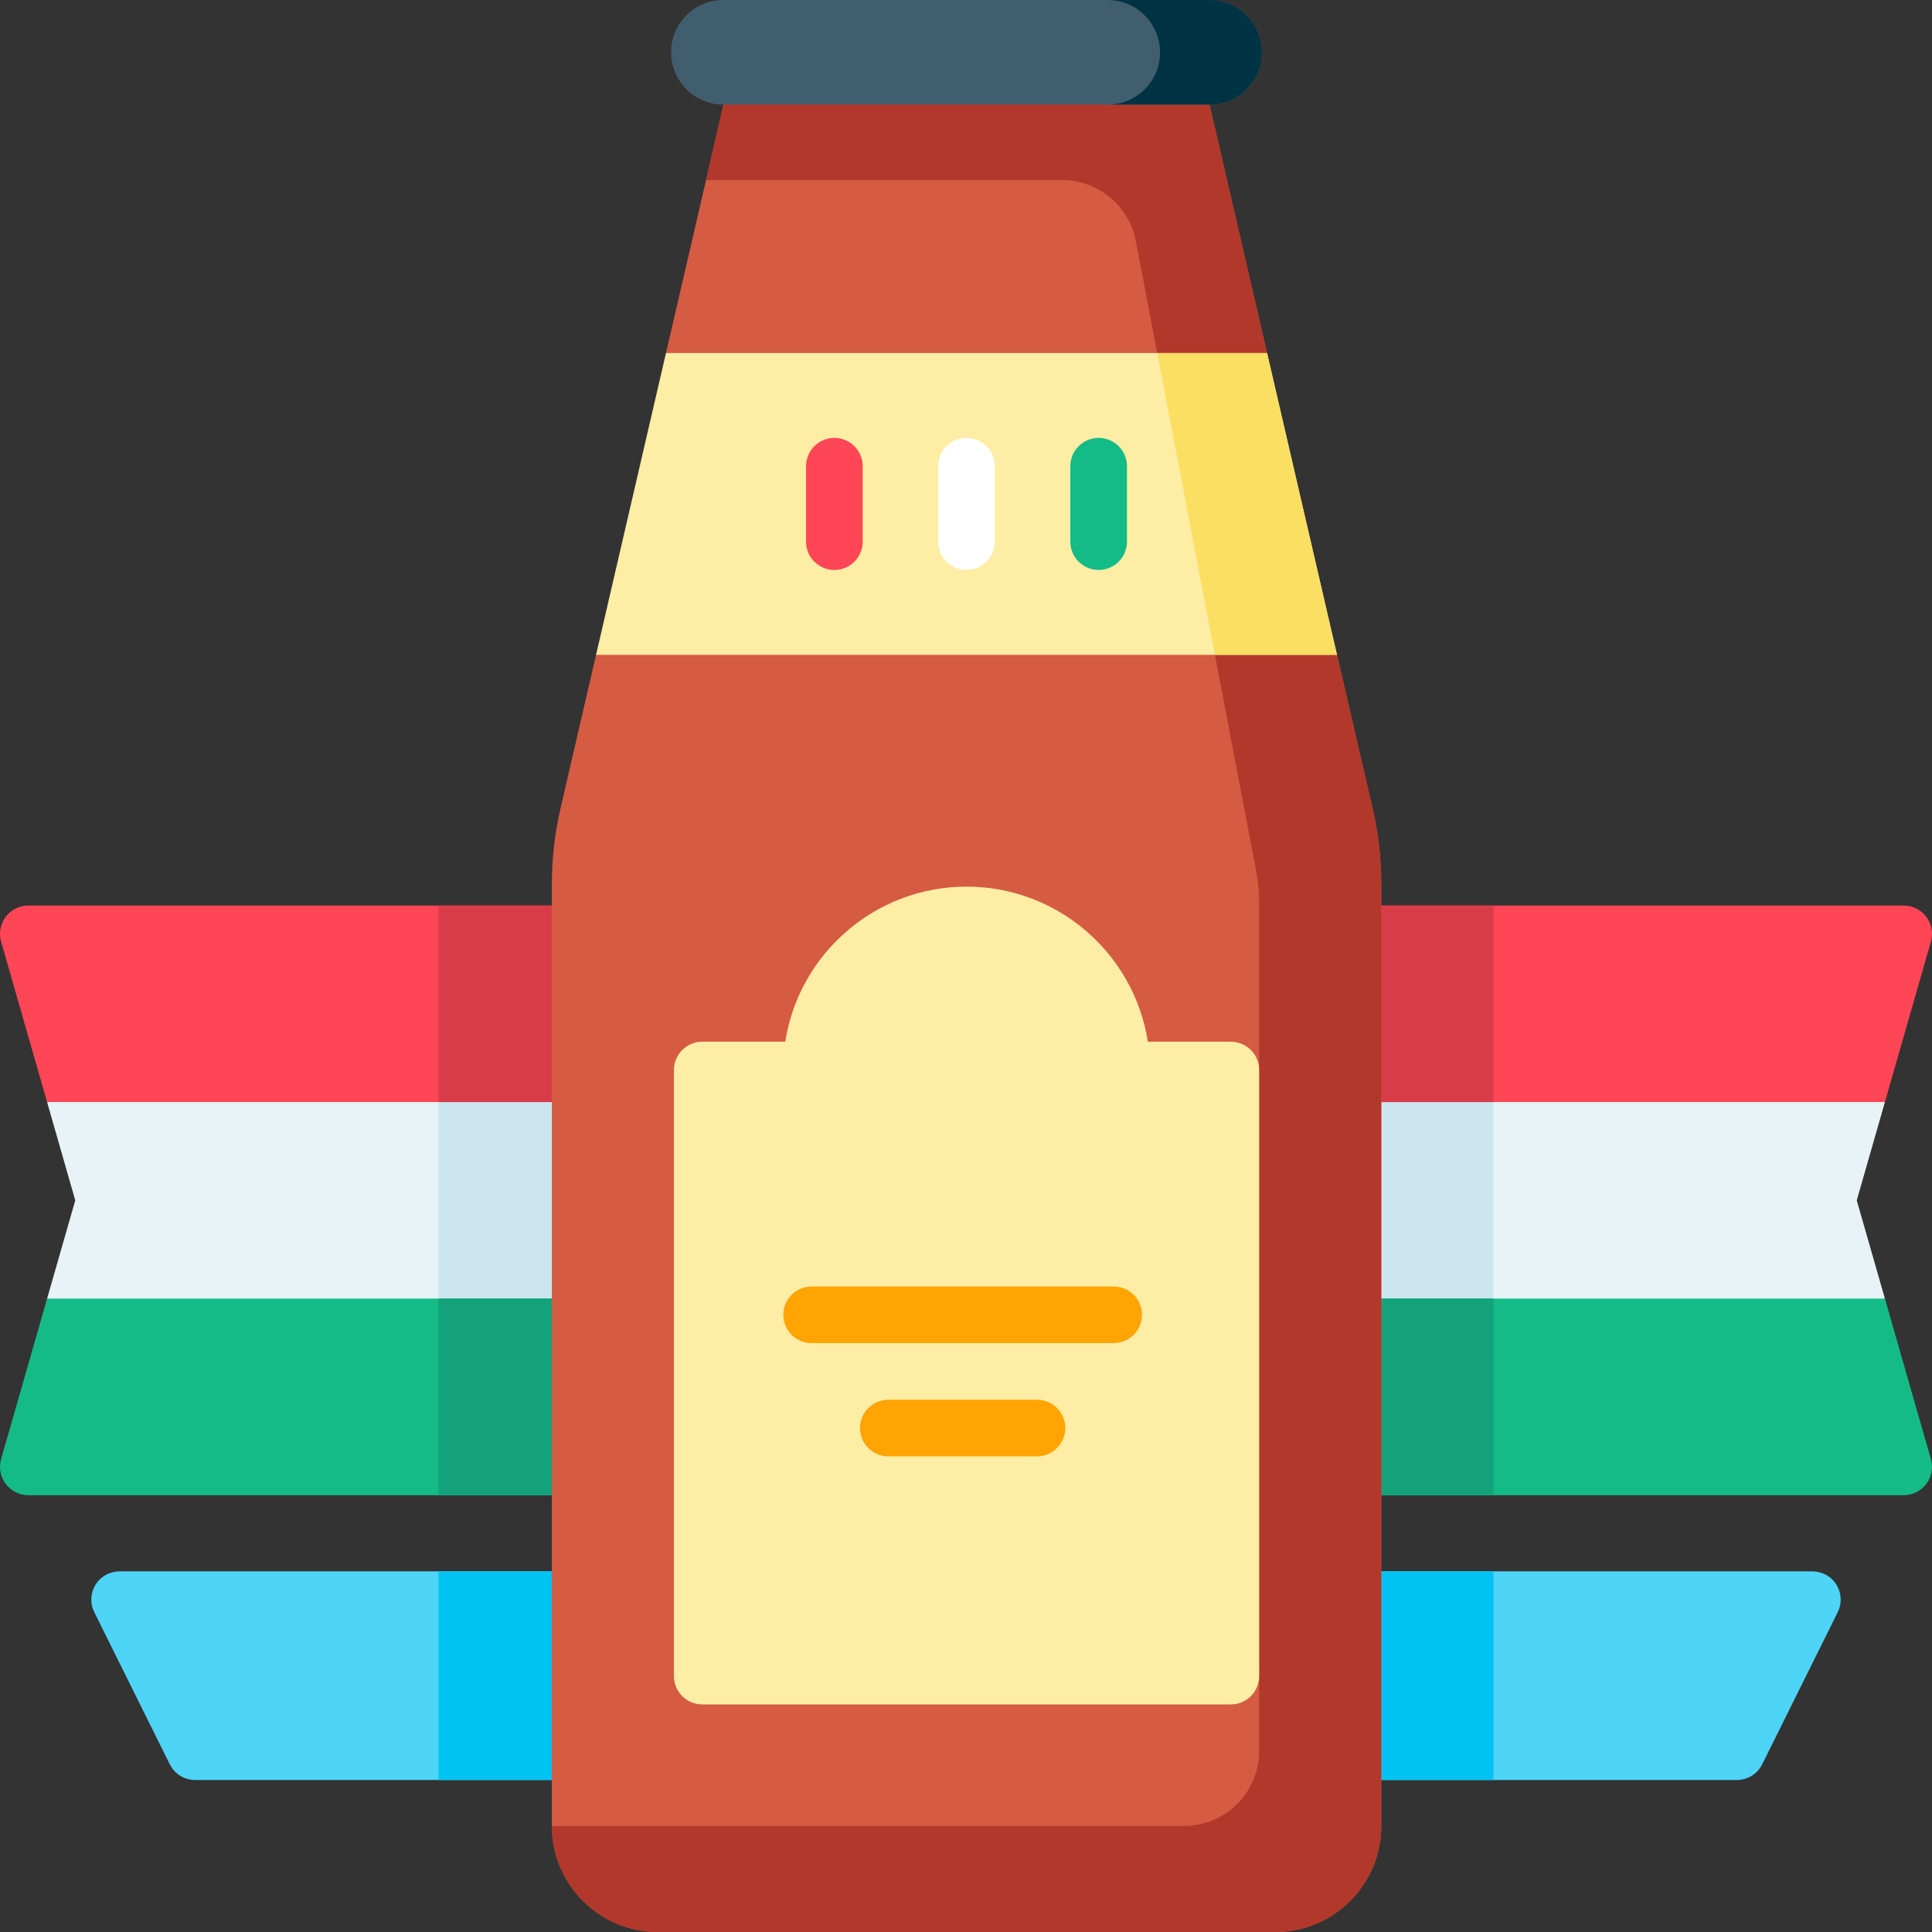 <svg id="Layer_1" enable-background="new 0 0 512 512" height="512" viewBox="0 0 512 512" width="512" xmlns="http://www.w3.org/2000/svg"><rect x="0" y="0" width="512" height="512" fill="#333333" stroke="none"/><g><g><g><path d="m173.761 416.42v55.3h-122.04c-2.852 0-5.453-1.61-6.724-4.16l-20.011-40.31c-1.501-3.02-.83-6.78 1.911-9.1 1.391-1.17 3.182-1.73 4.993-1.73z" fill="#4dd4f7"/><g><path d="m173.761 282.05v72.11l-57.533 13.93-49.168 11.91-54.581-35.85 7.464-26.04-7.464-26.05 54.581-35.85 49.168 11.91z" fill="#e7f3f7"/><path d="m173.761 282.05v72.11l-57.533 13.93v-99.97z" fill="#cbe6ef"/><path d="m173.761 247.48v44.58h-161.282l-12.187-42.52c-.65-2.26-.2-4.7 1.221-6.58s3.642-2.98 5.993-2.98h158.751c4.142 0 7.504 3.35 7.504 7.5z" fill="#ff4656"/><path d="m173.761 344.15v44.59c0 4.14-3.362 7.5-7.504 7.5h-158.751c-2.351 0-4.573-1.11-5.993-2.99s-1.871-4.31-1.221-6.58l12.187-42.52z" fill="#14bb87"/></g></g><path d="m173.761 247.48v44.58h-57.533v-52.08h50.029c4.142 0 7.504 3.35 7.504 7.5z" fill="#d93c49"/><path d="m116.228 344.15h57.533v44.59c0 4.14-3.362 7.5-7.504 7.5h-50.029z" fill="#13a279"/><path d="m116.228 416.42h57.533v55.3h-57.533z" fill="#00c2f3"/></g><g><g><path d="m338.239 416.42v55.3h122.04c2.852 0 5.453-1.61 6.724-4.16l20.011-40.31c1.501-3.02.83-6.78-1.911-9.1-1.391-1.17-3.182-1.73-4.993-1.73z" fill="#4dd4f7"/><g><path d="m338.239 282.05v72.11l57.533 13.93 49.168 11.91 54.581-35.85-7.464-26.04 7.464-26.05-54.581-35.85-49.168 11.91z" fill="#e7f3f7"/><path d="m338.239 282.05v72.11l57.533 13.93v-99.97z" fill="#cbe6ef"/><path d="m338.239 247.48v44.58h161.282l12.187-42.52c.65-2.26.2-4.7-1.221-6.58s-3.642-2.98-5.993-2.98h-158.75c-4.143 0-7.505 3.35-7.505 7.5z" fill="#ff4656"/><path d="m338.239 344.15v44.59c0 4.14 3.362 7.5 7.504 7.5h158.751c2.351 0 4.573-1.11 5.993-2.99s1.871-4.31 1.221-6.58l-12.187-42.52z" fill="#14bb87"/></g></g><path d="m338.239 247.48v44.58h57.533v-52.08h-50.029c-4.142 0-7.504 3.35-7.504 7.5z" fill="#d93c49"/><path d="m395.772 344.15h-57.533v44.59c0 4.14 3.362 7.5 7.504 7.5h50.029z" fill="#13a279"/><path d="m338.239 416.42h57.533v55.3h-57.533z" fill="#00c2f3"/></g><g><path d="m366.05 234.28v249.63c0 15.49-12.607 28.09-28.106 28.09h-163.593c-15.499 0-28.106-12.6-28.106-28.09v-249.63c0-6.72.77-13.44 2.281-19.99l9.435-40.76 19.271-39.98-.74-39.99 10.616-45.84 7.834-33.86h122.38l18.461 79.7-.74 39.99 19.271 39.98 9.445 40.76c1.521 6.54 2.291 13.27 2.291 19.99z" fill="#d65b43"/><path d="m366.05 234.28v249.63c0 15.49-12.607 28.09-28.106 28.09h-163.593c-15.499 0-28.106-12.6-28.106-28.09h167.525c11.006 0 19.921-8.91 19.921-19.91v-224.97c0-2.7-.26-5.4-.76-8.06l-31.918-167.08c-1.791-9.38-10.006-16.17-19.571-16.17h-94.334l7.834-33.86h122.38l18.461 79.7-.74 39.99 19.271 39.98 9.445 40.76c1.521 6.54 2.291 13.27 2.291 19.99z" fill="#b2382b"/><path d="m334.432 13.86c0 3.82-1.551 7.29-4.062 9.8-2.501 2.51-5.963 4.06-9.796 4.06h-128.873c-7.654 0-13.858-6.21-13.858-13.86 0-3.83 1.551-7.3 4.062-9.8 2.501-2.51 5.963-4.06 9.796-4.06h128.873c7.655 0 13.858 6.2 13.858 13.86z" fill="#415e6f"/><path d="m334.432 13.86c0 3.82-1.551 7.29-4.062 9.8-2.501 2.51-5.963 4.06-9.796 4.06h-27.015c3.832 0 7.294-1.55 9.796-4.06 2.511-2.51 4.062-5.98 4.062-9.8 0-7.66-6.203-13.86-13.858-13.86h27.015c7.655 0 13.858 6.2 13.858 13.86z" fill="#003343"/><path d="m354.313 173.53h-196.351l18.53-79.97h159.291z" fill="#fdeda5"/><g><path d="m256.134 116.051c-4.144 0-7.504 3.357-7.504 7.5v19.996c0 4.143 3.36 7.5 7.504 7.5s7.504-3.357 7.504-7.5v-19.996c0-4.143-3.36-7.5-7.504-7.5z" fill="#fff"/><path d="m221.114 116.051c-4.144 0-7.504 3.357-7.504 7.5v19.996c0 4.143 3.36 7.5 7.504 7.5s7.504-3.357 7.504-7.5v-19.996c0-4.143-3.36-7.5-7.504-7.5z" fill="#ff4656"/><path d="m291.154 116.051c-4.144 0-7.504 3.357-7.504 7.5v19.996c0 4.143 3.36 7.5 7.504 7.5s7.504-3.357 7.504-7.5v-19.996c0-4.143-3.36-7.5-7.504-7.5z" fill="#14bb87"/></g><path d="m326.187 276.063h-21.992c-3.619-23.249-23.787-41.099-48.048-41.099s-44.429 17.85-48.048 41.099h-21.992c-4.144 0-7.504 3.357-7.504 7.5v160.626c0 4.143 3.36 7.5 7.504 7.5h140.08c4.144 0 7.504-3.357 7.504-7.5v-160.626c.001-4.143-3.359-7.5-7.504-7.5z" fill="#fdeda5"/><g fill="#ffa402"><path d="m295.137 340.934h-80.046c-4.144 0-7.504 3.357-7.504 7.5s3.36 7.5 7.504 7.5h80.046c4.144 0 7.504-3.357 7.504-7.5s-3.36-7.5-7.504-7.5z"/><path d="m274.816 370.949h-39.405c-4.144 0-7.504 3.357-7.504 7.5s3.36 7.5 7.504 7.5h39.405c4.144 0 7.504-3.357 7.504-7.5s-3.359-7.5-7.504-7.5z"/></g></g><path d="m354.313 173.53h-32.358l-15.279-79.97h29.107z" fill="#fbdf63"/></g></svg>